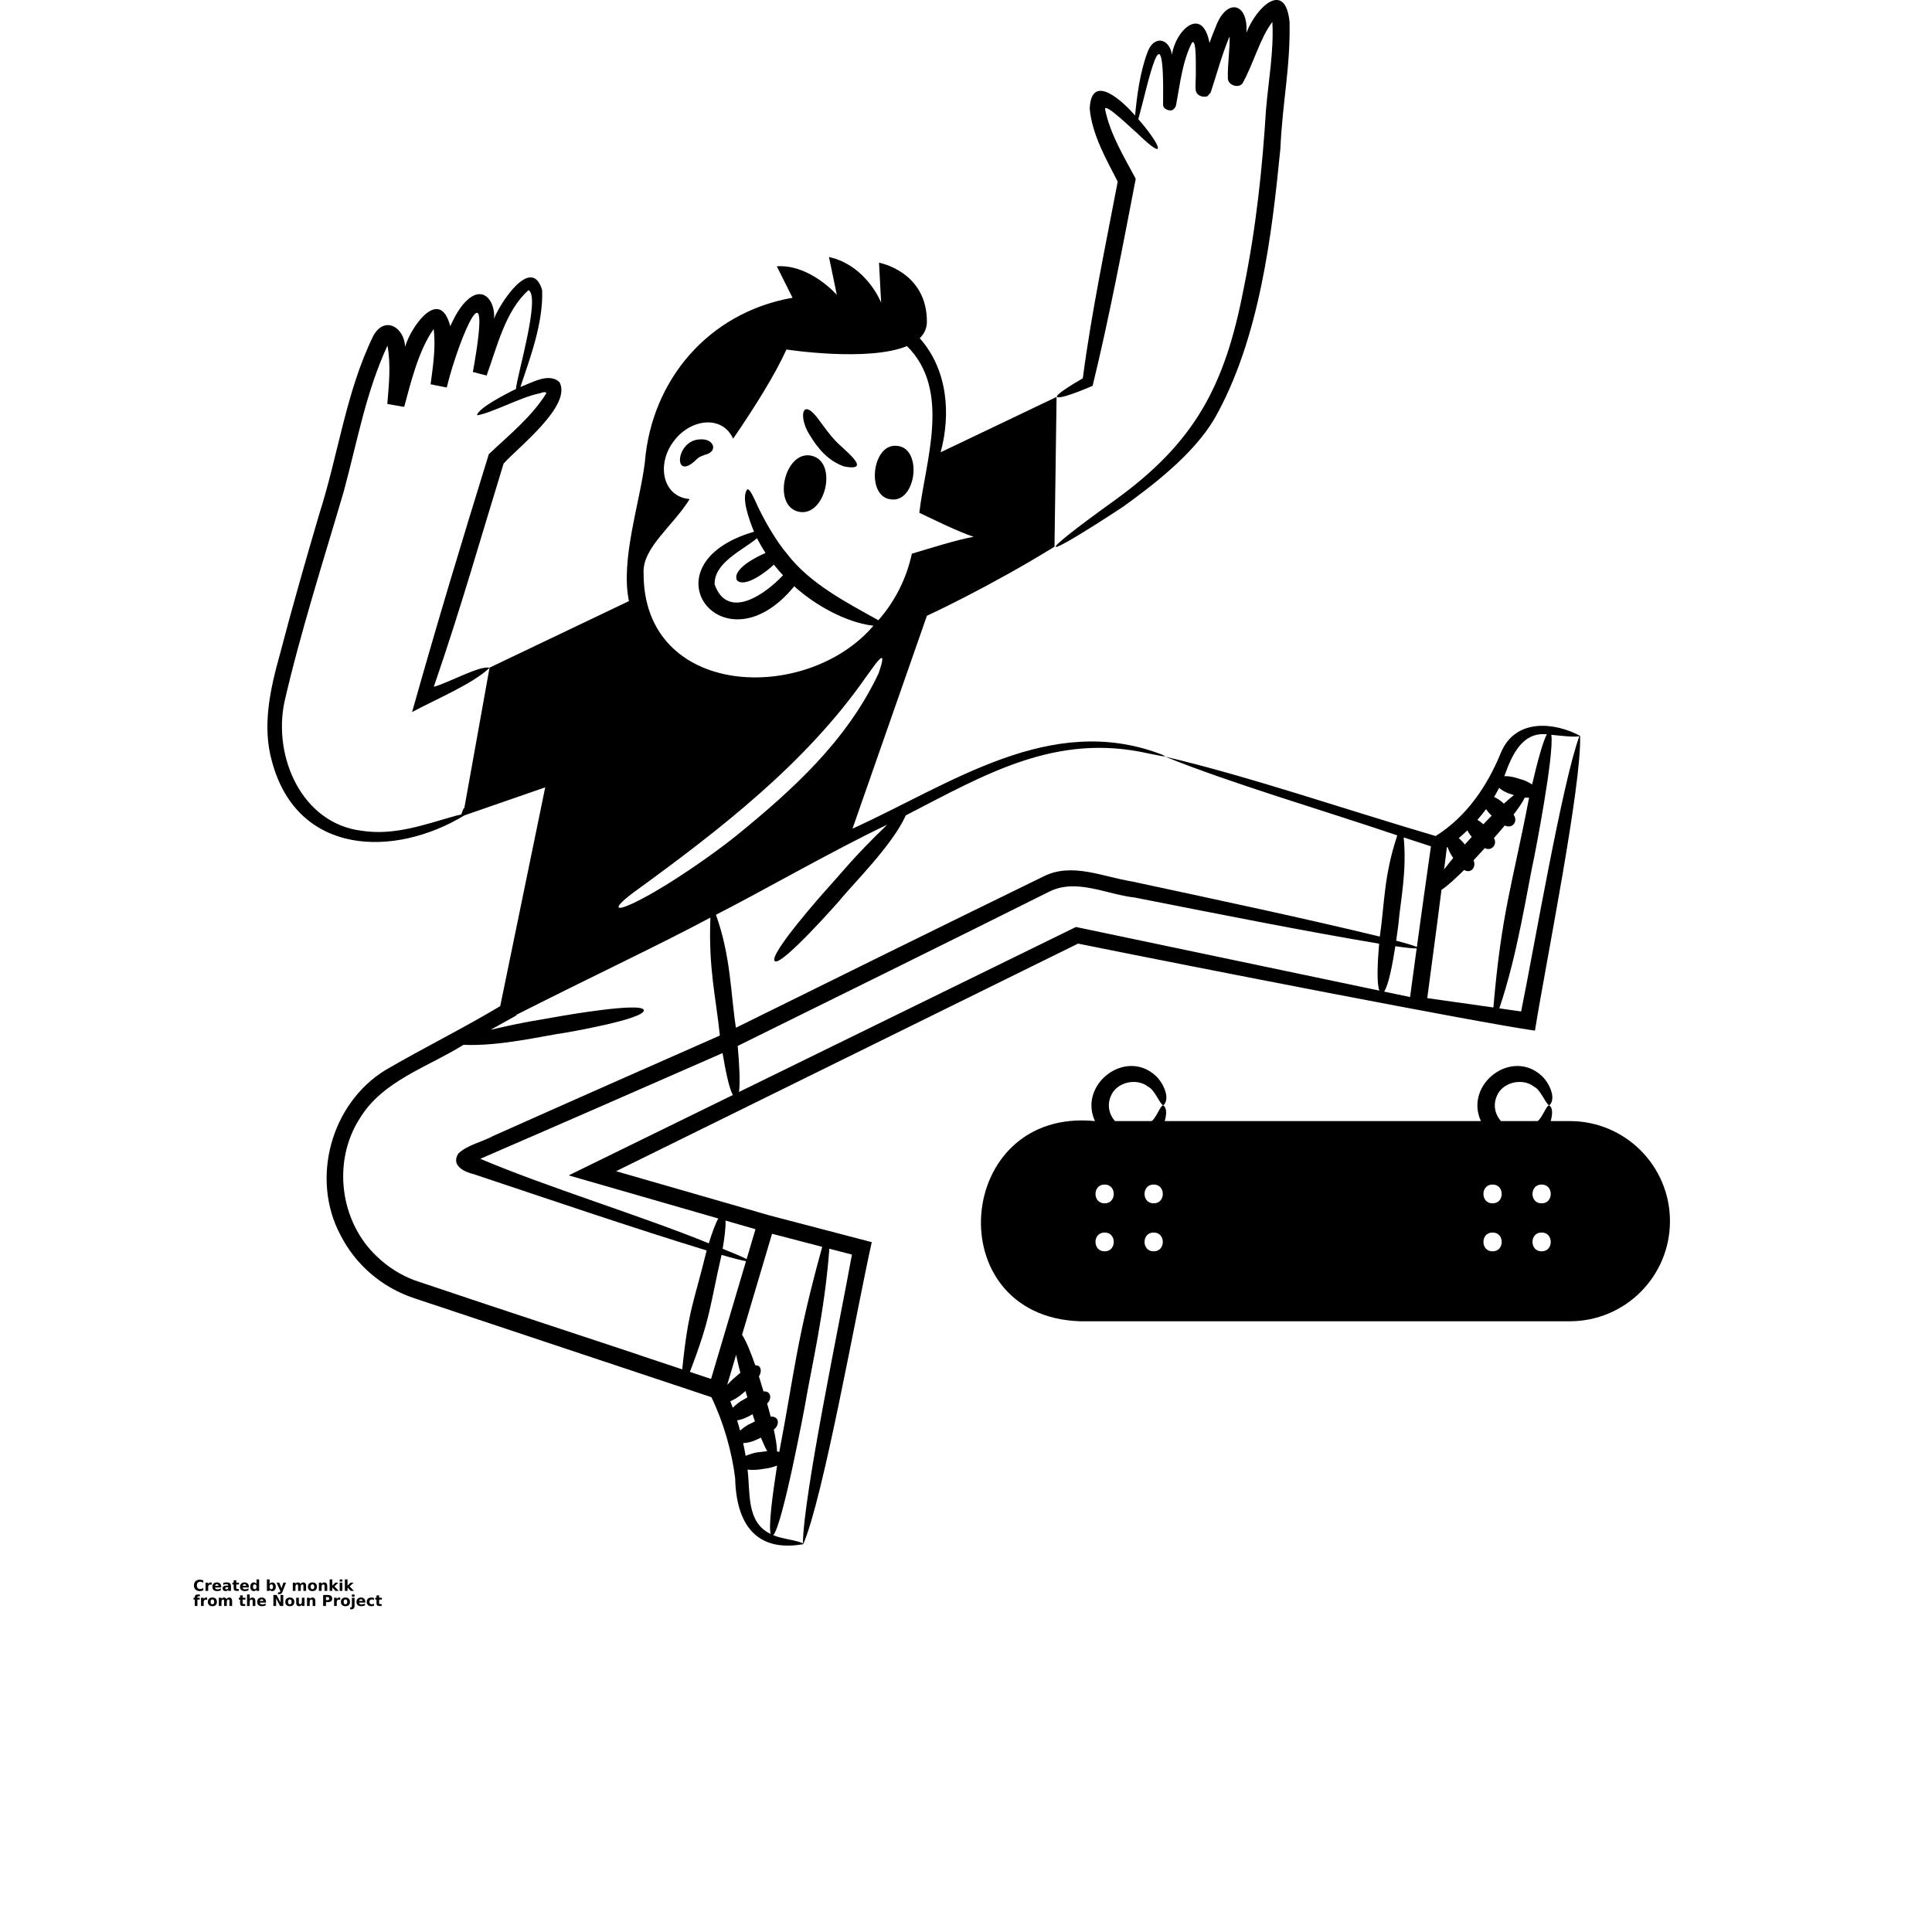 <?xml version="1.0" encoding="UTF-8"?>
<svg width="700pt" height="700pt" version="1.1" viewBox="0 0 700 700" xmlns="http://www.w3.org/2000/svg" xmlns:xlink="http://www.w3.org/1999/xlink">
 <defs>
  <symbol id="t" overflow="visible">
   <path d="m3.656-0.219c-0.188 0.094-0.387 0.168-0.594 0.219-0.199 0.051-0.406 0.078-0.625 0.078-0.668 0-1.199-0.18-1.594-0.547-0.387-0.375-0.578-0.879-0.578-1.516 0-0.645 0.191-1.148 0.578-1.516 0.395-0.375 0.926-0.562 1.594-0.562 0.219 0 0.426 0.027 0.625 0.078 0.207 0.055 0.406 0.125 0.594 0.219v0.828c-0.188-0.125-0.375-0.219-0.562-0.281-0.18-0.062-0.371-0.094-0.578-0.094-0.367 0-0.656 0.121-0.875 0.359-0.211 0.23-0.312 0.555-0.312 0.969 0 0.406 0.102 0.73 0.312 0.969 0.219 0.23 0.508 0.344 0.875 0.344 0.207 0 0.398-0.023 0.578-0.078 0.188-0.062 0.375-0.16 0.562-0.297z"/>
  </symbol>
  <symbol id="d" overflow="visible">
   <path d="m2.688-2.172c-0.086-0.039-0.168-0.07-0.25-0.094-0.086-0.02-0.168-0.031-0.25-0.031-0.25 0-0.445 0.086-0.578 0.25-0.125 0.156-0.188 0.383-0.188 0.672v1.375h-0.969v-2.984h0.969v0.484c0.113-0.195 0.25-0.336 0.406-0.422 0.164-0.094 0.359-0.141 0.578-0.141h0.109c0.039 0 0.094 0.008 0.156 0.016z"/>
  </symbol>
  <symbol id="a" overflow="visible">
   <path d="m3.438-1.5v0.266h-2.234c0.031 0.23 0.113 0.402 0.25 0.516 0.133 0.105 0.328 0.156 0.578 0.156 0.207 0 0.414-0.023 0.625-0.078 0.207-0.062 0.422-0.156 0.641-0.281v0.734c-0.219 0.094-0.445 0.164-0.672 0.203-0.23 0.039-0.453 0.062-0.672 0.062-0.543 0-0.965-0.133-1.266-0.406-0.305-0.281-0.453-0.672-0.453-1.172 0-0.477 0.145-0.859 0.438-1.141 0.301-0.281 0.707-0.422 1.219-0.422 0.469 0 0.844 0.141 1.125 0.422s0.422 0.664 0.422 1.141zm-0.969-0.328c0-0.176-0.059-0.316-0.172-0.422-0.105-0.113-0.242-0.172-0.406-0.172-0.188 0-0.34 0.055-0.453 0.156-0.117 0.105-0.188 0.25-0.219 0.438z"/>
  </symbol>
  <symbol id="k" overflow="visible">
   <path d="m1.797-1.344c-0.199 0-0.352 0.039-0.453 0.109-0.094 0.062-0.141 0.164-0.141 0.297 0 0.117 0.035 0.211 0.109 0.281 0.082 0.062 0.195 0.094 0.344 0.094 0.176 0 0.328-0.062 0.453-0.188s0.188-0.285 0.188-0.484v-0.109zm1.469-0.359v1.703h-0.969v-0.438c-0.125 0.18-0.273 0.309-0.438 0.391-0.156 0.082-0.352 0.125-0.578 0.125-0.312 0-0.57-0.086-0.766-0.266-0.188-0.188-0.281-0.422-0.281-0.703 0-0.352 0.117-0.613 0.359-0.781 0.238-0.164 0.617-0.25 1.141-0.25h0.562v-0.062c0-0.156-0.062-0.266-0.188-0.328-0.117-0.07-0.297-0.109-0.547-0.109-0.211 0-0.402 0.023-0.578 0.062-0.18 0.043-0.34 0.102-0.484 0.172v-0.719c0.195-0.051 0.398-0.086 0.609-0.109 0.207-0.031 0.414-0.047 0.625-0.047 0.539 0 0.93 0.109 1.172 0.328 0.238 0.211 0.359 0.555 0.359 1.031z"/>
  </symbol>
  <symbol id="c" overflow="visible">
   <path d="m1.5-3.844v0.859h0.984v0.672h-0.984v1.281c0 0.137 0.023 0.23 0.078 0.281 0.062 0.043 0.176 0.062 0.344 0.062h0.484v0.688h-0.812c-0.387 0-0.656-0.078-0.812-0.234s-0.234-0.422-0.234-0.797v-1.281h-0.469v-0.672h0.469v-0.859z"/>
  </symbol>
  <symbol id="j" overflow="visible">
   <path d="m2.5-2.547v-1.609h0.953v4.156h-0.953v-0.438c-0.137 0.18-0.281 0.309-0.438 0.391-0.156 0.082-0.34 0.125-0.547 0.125-0.375 0-0.684-0.145-0.922-0.438-0.23-0.289-0.344-0.672-0.344-1.141 0-0.457 0.113-0.832 0.344-1.125 0.238-0.289 0.547-0.438 0.922-0.438 0.195 0 0.375 0.043 0.531 0.125 0.164 0.086 0.316 0.215 0.453 0.391zm-0.641 1.938c0.207 0 0.363-0.07 0.469-0.219 0.113-0.156 0.172-0.379 0.172-0.672 0-0.281-0.059-0.492-0.172-0.641-0.105-0.156-0.262-0.234-0.469-0.234-0.199 0-0.355 0.078-0.469 0.234-0.105 0.148-0.156 0.359-0.156 0.641 0 0.293 0.051 0.516 0.156 0.672 0.113 0.148 0.27 0.219 0.469 0.219z"/>
  </symbol>
  <symbol id="i" overflow="visible">
   <path d="m2.047-0.609c0.207 0 0.363-0.07 0.469-0.219 0.113-0.156 0.172-0.379 0.172-0.672 0-0.281-0.059-0.492-0.172-0.641-0.105-0.156-0.262-0.234-0.469-0.234-0.199 0-0.355 0.078-0.469 0.234-0.105 0.148-0.156 0.359-0.156 0.641 0 0.293 0.051 0.516 0.156 0.672 0.113 0.148 0.27 0.219 0.469 0.219zm-0.625-1.938c0.125-0.176 0.266-0.305 0.422-0.391 0.164-0.082 0.352-0.125 0.562-0.125 0.363 0 0.664 0.148 0.906 0.438 0.238 0.293 0.359 0.668 0.359 1.125 0 0.469-0.121 0.852-0.359 1.141-0.242 0.293-0.543 0.438-0.906 0.438-0.211 0-0.398-0.043-0.562-0.125-0.156-0.082-0.297-0.211-0.422-0.391v0.438h-0.969v-4.156h0.969z"/>
  </symbol>
  <symbol id="h" overflow="visible">
   <path d="m0.062-2.984h0.953l0.812 2.016 0.688-2.016h0.953l-1.266 3.266c-0.125 0.332-0.273 0.566-0.438 0.703-0.168 0.133-0.391 0.203-0.672 0.203h-0.547v-0.641h0.297c0.164 0 0.285-0.027 0.359-0.078 0.07-0.055 0.129-0.141 0.172-0.266l0.031-0.094z"/>
  </symbol>
  <symbol id="e" overflow="visible">
   <path d="m3.234-2.5c0.113-0.176 0.254-0.312 0.422-0.406 0.164-0.102 0.352-0.156 0.562-0.156 0.332 0 0.586 0.109 0.766 0.328 0.188 0.211 0.281 0.512 0.281 0.906v1.828h-0.969v-1.562c0.008-0.02 0.016-0.039 0.016-0.062v-0.109c0-0.219-0.031-0.375-0.094-0.469s-0.164-0.141-0.297-0.141c-0.188 0-0.336 0.078-0.438 0.234-0.094 0.148-0.141 0.359-0.141 0.641v1.469h-0.969v-1.562c0-0.332-0.031-0.547-0.094-0.641-0.055-0.094-0.152-0.141-0.297-0.141-0.18 0-0.32 0.078-0.422 0.234-0.094 0.148-0.141 0.359-0.141 0.641v1.469h-0.969v-2.984h0.969v0.438c0.113-0.176 0.242-0.305 0.391-0.391 0.156-0.082 0.328-0.125 0.516-0.125 0.207 0 0.391 0.055 0.547 0.156 0.156 0.094 0.273 0.23 0.359 0.406z"/>
  </symbol>
  <symbol id="b" overflow="visible">
   <path d="m1.875-2.375c-0.211 0-0.371 0.078-0.484 0.234-0.105 0.148-0.156 0.359-0.156 0.641 0 0.293 0.051 0.516 0.156 0.672 0.113 0.148 0.273 0.219 0.484 0.219 0.207 0 0.367-0.07 0.484-0.219 0.113-0.156 0.172-0.379 0.172-0.672 0-0.281-0.059-0.492-0.172-0.641-0.117-0.156-0.277-0.234-0.484-0.234zm0-0.688c0.52 0 0.922 0.141 1.203 0.422 0.289 0.273 0.438 0.652 0.438 1.141 0 0.5-0.148 0.891-0.438 1.172-0.281 0.273-0.684 0.406-1.203 0.406-0.512 0-0.914-0.133-1.203-0.406-0.293-0.281-0.438-0.672-0.438-1.172 0-0.488 0.145-0.867 0.438-1.141 0.289-0.281 0.691-0.422 1.203-0.422z"/>
  </symbol>
  <symbol id="g" overflow="visible">
   <path d="m3.469-1.828v1.828h-0.969v-1.391c0-0.258-0.008-0.438-0.016-0.531-0.012-0.102-0.031-0.176-0.062-0.219-0.031-0.062-0.086-0.109-0.156-0.141-0.062-0.039-0.133-0.062-0.203-0.062-0.211 0-0.371 0.078-0.484 0.234-0.105 0.156-0.156 0.371-0.156 0.641v1.469h-0.969v-2.984h0.969v0.438c0.133-0.176 0.285-0.305 0.453-0.391 0.164-0.082 0.344-0.125 0.531-0.125 0.344 0 0.602 0.109 0.781 0.328 0.188 0.211 0.281 0.512 0.281 0.906z"/>
  </symbol>
  <symbol id="f" overflow="visible">
   <path d="m0.453-4.156h0.969v2.266l1.094-1.094h1.109l-1.453 1.359 1.562 1.625h-1.156l-1.156-1.25v1.25h-0.969z"/>
  </symbol>
  <symbol id="s" overflow="visible">
   <path d="m0.453-2.984h0.969v2.984h-0.969zm0-1.172h0.969v0.781h-0.969z"/>
  </symbol>
  <symbol id="r" overflow="visible">
   <path d="m2.422-4.156v0.625h-0.516c-0.137 0-0.234 0.027-0.297 0.078-0.055 0.055-0.078 0.137-0.078 0.25v0.219h0.828v0.672h-0.828v2.312h-0.953v-2.312h-0.469v-0.672h0.469v-0.219c0-0.32 0.086-0.562 0.266-0.719 0.188-0.156 0.473-0.234 0.859-0.234z"/>
  </symbol>
  <symbol id="q" overflow="visible">
   <path d="m3.469-1.828v1.828h-0.969v-1.391c0-0.258-0.008-0.438-0.016-0.531-0.012-0.102-0.031-0.176-0.062-0.219-0.031-0.062-0.086-0.109-0.156-0.141-0.062-0.039-0.133-0.062-0.203-0.062-0.211 0-0.371 0.078-0.484 0.234-0.105 0.156-0.156 0.371-0.156 0.641v1.469h-0.969v-4.156h0.969v1.609c0.133-0.176 0.285-0.305 0.453-0.391 0.164-0.082 0.344-0.125 0.531-0.125 0.344 0 0.602 0.109 0.781 0.328 0.188 0.211 0.281 0.512 0.281 0.906z"/>
  </symbol>
  <symbol id="p" overflow="visible">
   <path d="m0.5-3.984h1.156l1.438 2.734v-2.734h0.984v3.984h-1.156l-1.438-2.734v2.734h-0.984z"/>
  </symbol>
  <symbol id="o" overflow="visible">
   <path d="m0.422-1.172v-1.812h0.969v0.297 0.609 0.484c0 0.242 0.004 0.418 0.016 0.531 0.008 0.105 0.031 0.18 0.062 0.219 0.039 0.062 0.094 0.117 0.156 0.156 0.062 0.031 0.133 0.047 0.219 0.047 0.195 0 0.352-0.078 0.469-0.234 0.113-0.156 0.172-0.367 0.172-0.641v-1.469h0.953v2.984h-0.953v-0.438c-0.148 0.18-0.305 0.309-0.469 0.391-0.156 0.082-0.336 0.125-0.531 0.125-0.344 0-0.609-0.102-0.797-0.312-0.18-0.219-0.266-0.531-0.266-0.938z"/>
  </symbol>
  <symbol id="n" overflow="visible">
   <path d="m0.5-3.984h1.703c0.508 0 0.898 0.117 1.172 0.344 0.27 0.219 0.406 0.539 0.406 0.953 0 0.418-0.137 0.742-0.406 0.969-0.273 0.219-0.664 0.328-1.172 0.328h-0.672v1.391h-1.031zm1.031 0.75v1.109h0.562c0.195 0 0.348-0.047 0.453-0.141 0.113-0.102 0.172-0.242 0.172-0.422 0-0.176-0.059-0.312-0.172-0.406-0.105-0.094-0.258-0.141-0.453-0.141z"/>
  </symbol>
  <symbol id="m" overflow="visible">
   <path d="m0.453-2.984h0.969v2.938c0 0.395-0.102 0.695-0.297 0.906-0.188 0.219-0.465 0.328-0.828 0.328h-0.484v-0.641h0.172c0.176 0 0.297-0.043 0.359-0.125 0.07-0.074 0.109-0.23 0.109-0.469zm0-1.172h0.969v0.781h-0.969z"/>
  </symbol>
  <symbol id="l" overflow="visible">
   <path d="m2.875-2.891v0.766c-0.125-0.082-0.258-0.145-0.391-0.188-0.137-0.039-0.273-0.062-0.406-0.062-0.273 0-0.48 0.078-0.625 0.234-0.148 0.156-0.219 0.371-0.219 0.641 0 0.281 0.07 0.5 0.219 0.656 0.145 0.156 0.352 0.234 0.625 0.234 0.145 0 0.285-0.02 0.422-0.062 0.133-0.039 0.258-0.109 0.375-0.203v0.781c-0.148 0.062-0.297 0.102-0.453 0.125-0.156 0.031-0.312 0.047-0.469 0.047-0.543 0-0.965-0.133-1.266-0.406-0.305-0.281-0.453-0.672-0.453-1.172 0-0.488 0.148-0.867 0.453-1.141 0.301-0.281 0.723-0.422 1.266-0.422 0.156 0 0.312 0.016 0.469 0.047 0.156 0.023 0.305 0.062 0.453 0.125z"/>
  </symbol>
 </defs>
 <g>
  <path d="m278.41 440.25-55.188-15.902c19.023-9.375 89.574-44.129 167.38-82.461 39.742 8.043 145.43 28.719 165.54 31.531 4.059-25.227 16.961-88.887 16.355-106.8-8.906-4.82-23.387-6.68-28.703 6.129-4.922 12.055-12.406 23.102-23.617 30.164-33-9.688-67.695-21.656-98.066-28.773 24.418 9.844 56.336 19.121 84.156 28.539-4.93 14.738-4.594 24.777-6.332 36.664-28.172-6.801-55.914-12.684-89.863-19.98-10.453-1.672-21.711-6.977-31.914-1.844-40.926 19.969-76.277 37.449-111.52 54.848-1.883-12.016-1.828-25.961-7.238-40.926 17.008-8.672 42.934-23.57 62.055-32.641-12.445 12.023-15.684 16.523-22.598 24.141 0 0-20.605 23.113-18.133 25.301 2.328 2.059 23.234-21.688 23.234-21.688 4.934-6.16 19.379-20.246 24.223-31.125 29.18-15.062 54.461-30.012 87.941-22.43 1.988 0.332 8.773 1.973 4.621 0.305-40.102-15.25-75.766 10.469-111.87 26.945l26.961-77.137s21.969-10.082 46.23-25.023l0.754-54.273-42.004 20.055c3.777-14 2.488-30-7.582-41.336 1.641-1.574 2.602-3.539 2.602-5.988 0-18.258-17.352-21.367-17.352-21.367l0.777 14.504s-5.18-13.465-18.906-16.574l2.848 13.727s-9.711-11.137-21.754-10.359l5.699 11.402c-30.707 5.43-51.109 30.043-53.5 59.594-1.781 14.625-8.902 35.383-5.766 50.316l-50.504 24.113-0.012 0.055c-3.309-1.008-15.055 5.519-20.188 6.894 10.254-29.922 16.418-52.055 25.281-80.879 5.328-5.965 24.945-21.066 20.23-29.555-3.883-3.535-10.082 0.332-14.137 1.797 3.402-10.176 8.363-23.273 7.871-35.148-3.84-12.828-15.336 4.883-17.418 10.414 0.496-5.785-3.359-11.961-9.215-7.207-3.195 2.731-5.027 6.449-6.66 9.926-3.777-14.656-14.332 0.242-16.348 7.477-0.289-7.191-7.508-11.449-11.57-3.906-9.977 20.594-12.457 42.371-19.672 64.934-4.281 14.566-9.777 33.664-14.012 49.961-3.543 12.645-6.695 26.301-2.961 39.312 9.227 34.238 44.438 34.809 69.715 19.441 13.621-4.699 29.262-10.141 29.262-10.141l-16.301 79.273c-13.629 8.145-27.883 15.164-41.582 23.152-19.824 12.168-27.152 39.445-16.289 59.801 5.582 10.953 15.133 18.961 26.547 22.809 46.395 15.477 90.453 30.129 107.84 35.914 4.387 9.121 7.394 19.594 8.605 29.336 0.367 16.605 7.578 26.938 24.652 23.926 7.242-16.535 19.102-83.648 24.84-109.43-19.16-5.031-22.406-5.871-37.445-9.797zm283.66-174.02c3.07 0.309 8.23 0.938 10.156 0.527-6.191 16.883-16.262 75.914-21.09 99.723-3.07-0.441-5.738-0.824-7.91-1.137 6.637-19.406 10.059-42.957 12.781-55.488 0 0 7.191-36.523 6.059-43.629zm-16.938 14.777c2.578-7.195 6.297-15.895 15.312-14.949-1.445 2.652-3.445 10.129-5.328 18.16-3.066-1.863-3.648-1.645-5.703-2.363 0 0-2.344-0.758-4.379-0.621 0.031-0.074 0.066-0.152 0.098-0.227zm-2.273 5.023c0.098-0.188 0.188-0.379 0.281-0.566 2.391 1.949 4.328 2.223 5.383 2.613-1.125 0.867-2.371 1.953-3.633 3.113-0.301-0.242-1.523-1.559-3.551-2.414 0.535-0.906 1.043-1.828 1.52-2.75zm-4.418 7.133c0.734 1.129 1.668 2.066 1.996 2.375-1.156 1.176-2.191 2.262-3 3.125-0.508-0.48-1.281-1.137-2.152-1.598 1.109-1.262 2.172-2.559 3.156-3.902zm-6.785 7.695c0.504 1.008 1.195 1.902 1.594 2.375-0.707 0.781-1.711 1.879-2.516 2.769-0.477-0.641-1.273-1.602-2.211-2.312 1.07-0.906 2.109-1.855 3.129-2.832zm-7.879 9.793c0.148-1.176 0.305-2.418 0.449-3.602 0.078-0.059 0.156-0.117 0.238-0.176 0.914 2.516 1.465 3.016 2.062 3.992-1.09 1.312-2.238 2.734-3.301 4.141 0.18-1.438 0.363-2.883 0.551-4.356zm-3.113 24.293c0.488-3.785 1.031-8.012 1.609-12.512 2.324-1.559 5.481-4.508 8.219-7.242 2.398 1.492 4.5-0.984 3.402-3.496 2.629-2.793 2.328-2.512 4.07-4.414 2.398 1.262 4.695-1.266 3.309-3.641 0.828-0.918 2.309-2.59 3.949-4.555 2.703 1.355 4.973-1.445 3.16-3.926 1.723-2.242 3.269-4.477 4.086-6.18 0.512 0.051 1.039 0.07 1.551 0.027-6.074 31.652-9.953 41.301-12.938 76.027-3.047-0.445-20.68-2.93-23.965-3.394 1.434-10.68 1.121-8.371 3.551-26.695zm-13.945-0.504c0.613-7.445 3.086-18.77 1.863-31.023 3.227 1.051 6.523 2.125 9.875 3.219-1.762 12.328-3.543 25.031-5.102 36.484-0.949-0.469-3.551-1.254-7.492-2.293 0.535-3.66 0.859-6.387 0.859-6.387zm-1.16 8.387c4.016 0.586 6.699 0.875 7.727 0.789-1.645 12.066-1.391 10.172-2.391 17.633-3.113-0.652-6.258-1.312-9.41-1.973 1.594-2.168 3.094-10.117 4.074-16.449zm-235.84 34.93c35.863-17.711 69.309-34.168 110.48-54.711 9.812-4.891 20.754 1.023 30.973 2.156 33.344 6.562 60.543 11.996 88.516 16.711-0.543 6.195-0.98 14.305 0.082 17.008-35.516-7.449-73.316-15.375-109.93-23.055-44.77 21.918-87.695 42.938-122.08 59.773 0.484-3.523 0.066-10.555-0.473-16.68l2.43-1.199zm-113-260.05h-0.004v-0.004s0.004 0.004 0.004 0.004zm11.5 175.16c-0.281-0.371-0.723 1.418-1.094 2.231-0.738 0.145-1.09 0.246-1.973 0.465-10.918 3.031-22.039 7.289-33.984 5.449-21.754-2.57-32.289-26.688-28.125-46.625 5.793-25.297 14.559-52.59 21.52-76.391 5.144-19.055 8.027-35.891 15.832-52.781 1.25 6.973 0.539 13.949-0.066 21.148l6.113 1.066c2.215-8.023 5.059-20.34 10.695-28.219 0.793 6.551-0.234 13.352-1.125 20.02l5.848 1.18c4.594-18.746 16.969-47.207 9.473-5.637l4.977 1.289c3.812-10.48 6.859-23.609 15.199-30.941 4.414 2.406-4.227 31.086-4.57 35.82-3.844 1.859-13.68 6.941-14.117 9.531 4.977-0.676 15.652-6.438 22.117-7.832 0.918-0.074 2.539-1.105 3.027-0.18-5.293 8.562-13.656 15.273-20.859 22.098-10.359 33.551-18.113 59.121-27.801 93.434 8.25-4.453 22.098-10.254 28.059-16.02l-9.148 50.895zm109.3 161.59 2.207-7.441 18.18 4.746c-9.434 34.137-9.867 44.52-15.555 74.305-0.258-0.078-0.527-0.137-0.809-0.184-0.02-2.008-0.527-4.945-1.18-7.914 2.25-1.656 1.98-4.941-1.129-4.695-0.492-1.91-0.961-3.586-1.293-4.734 1.832-1.699 1.453-4.641-1.309-4.394-0.664-2.191-0.785-2.676-1.656-5.453 1.148-1.711 0.906-4.113-1.328-4.019-1.344-3.891-3.144-8.559-4.781-11.062 0.059-0.195 8.594-28.973 8.648-29.148zm-14.648-12.219 10.859 3.129-3.219 10.848c-1.383-0.762-4.387-2.051-8.68-3.762 0.672-3.949 1.164-7.82 1.035-10.215zm2.641-45.488c-25.785 12.625-46.582 22.809-59.461 29.113 28.613 8.246 31.867 9.184 54.199 15.617-1.09 1.934-2.309 5.344-3.438 9-25.211-10.258-57.945-20.102-82.801-30.625 25.109-10.844 67.285-29.289 87.789-38.305 1.004 6.062 2.332 12.602 3.711 15.199zm88.172-202.15 0.023 0.012-0.027 0.008c0.004-0.008 0-0.016 0.004-0.023zm-120.5 12.93c-0.387-9.164 10.688-16.938 16.695-26.711-9.887-0.809-12.117-12.684-5.762-20.965 6.055-8.176 17.574-9.594 21.504-0.906 8-11.664 15.164-23.176 19.328-32.312 0 0 29.613 4.559 43.66-1.242 16.172 16.012 6.648 41.656 4.477 60.391 6.121 2.914 13.77 6.711 19.68 8.707-5.922 1.047-15.59 4.078-22.387 6.129-1.883 8.762-5.965 17.094-12.125 24.102-11.559-6.438-24.77-13.23-32.992-23.93-4.219-4.91-8.992-13.293-11.59-19.258-1.227-2.594-2.086-4.356-2.902-4.258-2.34 2.867 0.637 10.977 2.426 15.375-40.73 11.863-11.234 51.355 14.574 19.758 7.254 6.652 18.688 13.152 28.695 14.305-24.379 28.527-83.543 26.219-83.277-19.18zm33.801 2.676c2.832 3.078 11.133-3.367 13.395-5.641 2.277 2.832 2.102 2.516 3.328 3.856-6.402 6.848-20.008 16.559-24.785 3.332-0.254-7.918 10.168-12.383 15.371-16.738 0.953 1.91 2.019 3.723 3.066 5.34-3.004 1.266-12.141 5.777-10.379 9.855zm-36.328 112.34c30.184-21.953 61.219-45.953 82.812-76.848 2.441-3.156 9.062-13.719 4.824-1.66-11.531 24.379-30.816 41.902-51.703 58.906-8.676 6.949-23.922 17.477-33.809 22.602-10.52 5.609-11.785 3.977-2.129-3zm1.27 168.52c2.348 0.652-52.402-17.25-81.598-27.145-5.141-1.902-9.766-4.84-13.762-8.66-13.422-12.621-16.246-34.426-6.207-50.055 8.254-13.625 24.516-18.508 37.57-26.641 13.352 0.57 28.734-3.258 36.969-4.402 0 0 28.938-4.918 28.371-8.168-0.535-3.062-30.066 2.156-30.066 2.156-9.32 1.719-10.883 1.605-25.457 4.961 2.539-1.41 7.027-3.902 9.617-5.344l-0.535 0.047c30.246-15.297 50.906-24.879 70.562-35.344-0.734 18.457 1.965 28.535 3.43 42.723-15.43 6.789-59.41 26.211-82.066 36.355-4.016 2.211-9.332 3.219-12.676 6.375-2.785 4.328 2.027 6.68 5.672 7.535 28.09 9.383 57.445 19.398 84.281 27.613-4.668 19.148-6.66 21.398-8.844 43.07l-15.262-5.074zm25.707 8.547-7.672-2.551c7.656-19.945 7.195-23.91 11.477-42.387 4.293 1.242 7.348 2.031 8.859 2.258zm5.844 2.156 3.231-10.895c0.449 2.207 1.012 4.508 1.535 6.523-2.398 2.047-2.301 1.816-4.769 4.367zm2.016 8.273c-0.289-0.777-0.582-1.551-0.891-2.32 2.984-1.289 4.832-3.195 5.5-3.723l0.688 2.285c-1.941 1.25-2.531 1.152-5.293 3.762zm1.578 4.586c2.691-0.41 5.269-2.07 5.582-2.234 0.254 0.785 0.547 1.672 0.867 2.617-1.844 1.008-2.574 0.934-5.375 3.324-0.336-1.238-0.688-2.477-1.078-3.707zm2.199 8.254c3.371-0.227 5.25-1.52 6.418-2.008 0.742 1.836 1.523 3.566 2.281 4.906-3.512 0.539-3.496 0.07-7.824 1.699-0.258-1.527-0.543-3.062-0.879-4.598zm9.965 32.906c-8.945-4.199-7.332-15.039-8.387-23.34 2.176 0.316 4.742-0.086 4.742-0.086 2.262-0.422 2.566-0.129 5.957-1.34-1.695 10.758-3.144 22.016-2.309 24.766zm29.434-101.23c-4.336 24.066-17.523 86.855-17.766 104.68-1.605-1.109-8.078-1.742-10.762-3.016 3.379-3.297 11.488-46.879 11.488-46.879 2.336-13.93 7.168-33.852 8.855-56.91 0.859 0.223 3.812 0.988 8.184 2.125z"/>
  <path d="m386.46 143.39c2.906-0.922 6.441-2.285 9.41-3.598 6.039-24.617 11.215-52.117 15.469-74.176 0.09-0.449 0.262-0.91-0.086-1.301-4.078-7.621-9.062-15.816-10.855-24.684-0.387-2.906 10.539 7.856 11.242 8.27 12.262 11.988 8.438 3.961 0.789-4.723 3.406-11.988 9.527-43.336 8.98-5.387-0.109 2.082 3.129 2.785 3.863 1.703 0.684-0.652 0.691-0.922 0.883-1.645 1.434-7.508 2.227-15.586 5.738-22.438 1.797-1.602 1.273 9.789 1.383 11.27 0.016 2.078-0.25 4.051-0.031 6.133 0.57 2.695 4.481 2.504 4.516 1.711 1.246-1.293 0.523-0.52 1.004-1.336 2.152-6.562 3.977-13.375 6.578-19.625 0.066-0.102 0.102-0.203 0.184-0.195 0.066 5.082-0.801 10.102-0.641 15.164 0.199 2.367 3.688 3.519 5.238 1.77 4.019-7.055 6.34-16.445 10.879-22.355 0.578 10.574-1.434 21.352-2.312 31.91-1.273 20.453-3.496 42.461-8.141 64.977-6.75 34.965-17.574 55.379-46.473 76.289-30.762 22.102-27.566 22.434 2.672 2.598 10.812-7.777 25.695-19.109 33.297-32.059 16.363-28.797 20.828-66.969 23.863-97.801 0.793-17.441 3.648-29.215 3.324-45.953-1.543-15.094-11.902-5.637-15.621 3.93 0.684-11.094-7.32-12.621-11.16-2.031-0.816 1.867-1.555 3.84-2.223 5.762-2.617-13.723-12.344-4.637-13.59 4.25-1.086-6.285-6.758-6.996-8.898-0.824-2.727 7.234-3.809 15.809-4.481 22.879-4.172-4.934-15.898-15.992-16.434-2.519 0.828 9.414 6.078 18.543 10.145 26.445v0.004l-0.004 0.004c-3.977 21.055-9.492 47.152-12.641 71.25-2.25 1.309-15.645 9.062-5.875 6.332z"/>
  <path d="m568.78 406.19h-6.941c0.602-2.043 0.969-4.945-0.625-5.684-0.902-0.039-2.391 4.457-4.094 5.684h-13.289c-2.301-2.57-2.848-6.008-1.5-9.078 1.91-4.879 9.117-6.773 13.422-3.426 2.488 1.098 4.258 6.332 5.594 6.82 2.633-2.492 0.039-8.066-2.664-10.617-10.973-10.309-28.254 3.047-22.117 16.301h-114.57c0.602-2.043 0.969-4.945-0.625-5.684-0.902-0.039-2.391 4.457-4.094 5.684h-13.289c-2.301-2.57-2.848-6.008-1.5-9.078 1.91-4.879 9.117-6.773 13.422-3.426 2.488 1.098 4.258 6.332 5.594 6.82 2.633-2.492 0.039-8.066-2.664-10.617-10.973-10.309-28.254 3.047-22.117 16.301-51.027-5.008-56.957 70.648-5.574 72.527h177.64c20.027 0 36.266-16.234 36.266-36.262 0-20.027-16.234-36.266-36.266-36.266zm-168.55 47.184c-4.41 0.066-4.41-6.867 0-6.801 4.414-0.066 4.414 6.867 0 6.801zm0-17.387c-4.41 0.066-4.41-6.867 0-6.801 4.414-0.066 4.414 6.867 0 6.801zm17.77 17.387c-4.414 0.066-4.414-6.867 0-6.801 4.41-0.066 4.41 6.867 0 6.801zm0-17.387c-4.414 0.066-4.414-6.867 0-6.801 4.41-0.066 4.41 6.867 0 6.801zm122.79 17.387c-4.41 0.066-4.414-6.867 0-6.801 4.41-0.066 4.41 6.867 0 6.801zm0-17.387c-4.41 0.066-4.414-6.867 0-6.801 4.41-0.066 4.41 6.867 0 6.801zm17.77 17.387c-4.41 0.066-4.414-6.867 0-6.801 4.41-0.066 4.41 6.867 0 6.801zm0-17.387c-4.41 0.066-4.414-6.867 0-6.801 4.41-0.066 4.41 6.867 0 6.801z"/>
  <path d="m289.25 185.38c9.688 2.328 14.562-17.902 4.879-20.238-9.688-2.328-14.562 17.902-4.879 20.238z"/>
  <path d="m322.82 180.93c9.176 1.316 11.547-18.477 2.32-19.367-9.172-1.316-11.547 18.477-2.32 19.367z"/>
  <path d="m293.27 157.45c3.09 5.156 6.824 9.52 12.516 11.543 11.332 2.156-1.039-6.769-3.34-9.555-2.086-2.238-3.566-4.457-5.551-7.039-6.383-9.047-7.66-1.336-3.625 5.047z"/>
  <path d="m252.51 166.3c0.254-0.23 0.418-0.332 0.41-0.348 0.707-0.598 1.57-0.766 2.441-1.148 5.137-1.223 3.203-5.992-1.617-5.609-9.156 0.105-10.051 16.02-1.234 7.106z"/>
  <use x="70" y="576.406" xlink:href="#t"/>
  <use x="74.012" y="576.406" xlink:href="#d"/>
  <use x="76.711" y="576.406" xlink:href="#a"/>
  <use x="80.418" y="576.406" xlink:href="#k"/>
  <use x="84.109" y="576.406" xlink:href="#c"/>
  <use x="86.723" y="576.406" xlink:href="#a"/>
  <use x="90.434" y="576.406" xlink:href="#j"/>
  <use x="96.25" y="576.406" xlink:href="#i"/>
  <use x="100.168" y="576.406" xlink:href="#h"/>
  <use x="105.637" y="576.406" xlink:href="#e"/>
  <use x="111.332" y="576.406" xlink:href="#b"/>
  <use x="115.09" y="576.406" xlink:href="#g"/>
  <use x="118.984" y="576.406" xlink:href="#f"/>
  <use x="122.621" y="576.406" xlink:href="#s"/>
  <use x="124.496" y="576.406" xlink:href="#f"/>
  <use x="70" y="581.875" xlink:href="#r"/>
  <use x="72.379" y="581.875" xlink:href="#d"/>
  <use x="75.078" y="581.875" xlink:href="#b"/>
  <use x="78.832" y="581.875" xlink:href="#e"/>
  <use x="86.438" y="581.875" xlink:href="#c"/>
  <use x="89.051" y="581.875" xlink:href="#q"/>
  <use x="92.941" y="581.875" xlink:href="#a"/>
  <use x="98.555" y="581.875" xlink:href="#p"/>
  <use x="103.133" y="581.875" xlink:href="#b"/>
  <use x="106.891" y="581.875" xlink:href="#o"/>
  <use x="110.785" y="581.875" xlink:href="#g"/>
  <use x="116.582" y="581.875" xlink:href="#n"/>
  <use x="120.59" y="581.875" xlink:href="#d"/>
  <use x="123.285" y="581.875" xlink:href="#b"/>
  <use x="127.043" y="581.875" xlink:href="#m"/>
  <use x="128.918" y="581.875" xlink:href="#a"/>
  <use x="132.625" y="581.875" xlink:href="#l"/>
  <use x="135.867" y="581.875" xlink:href="#c"/>
 </g>
</svg>
